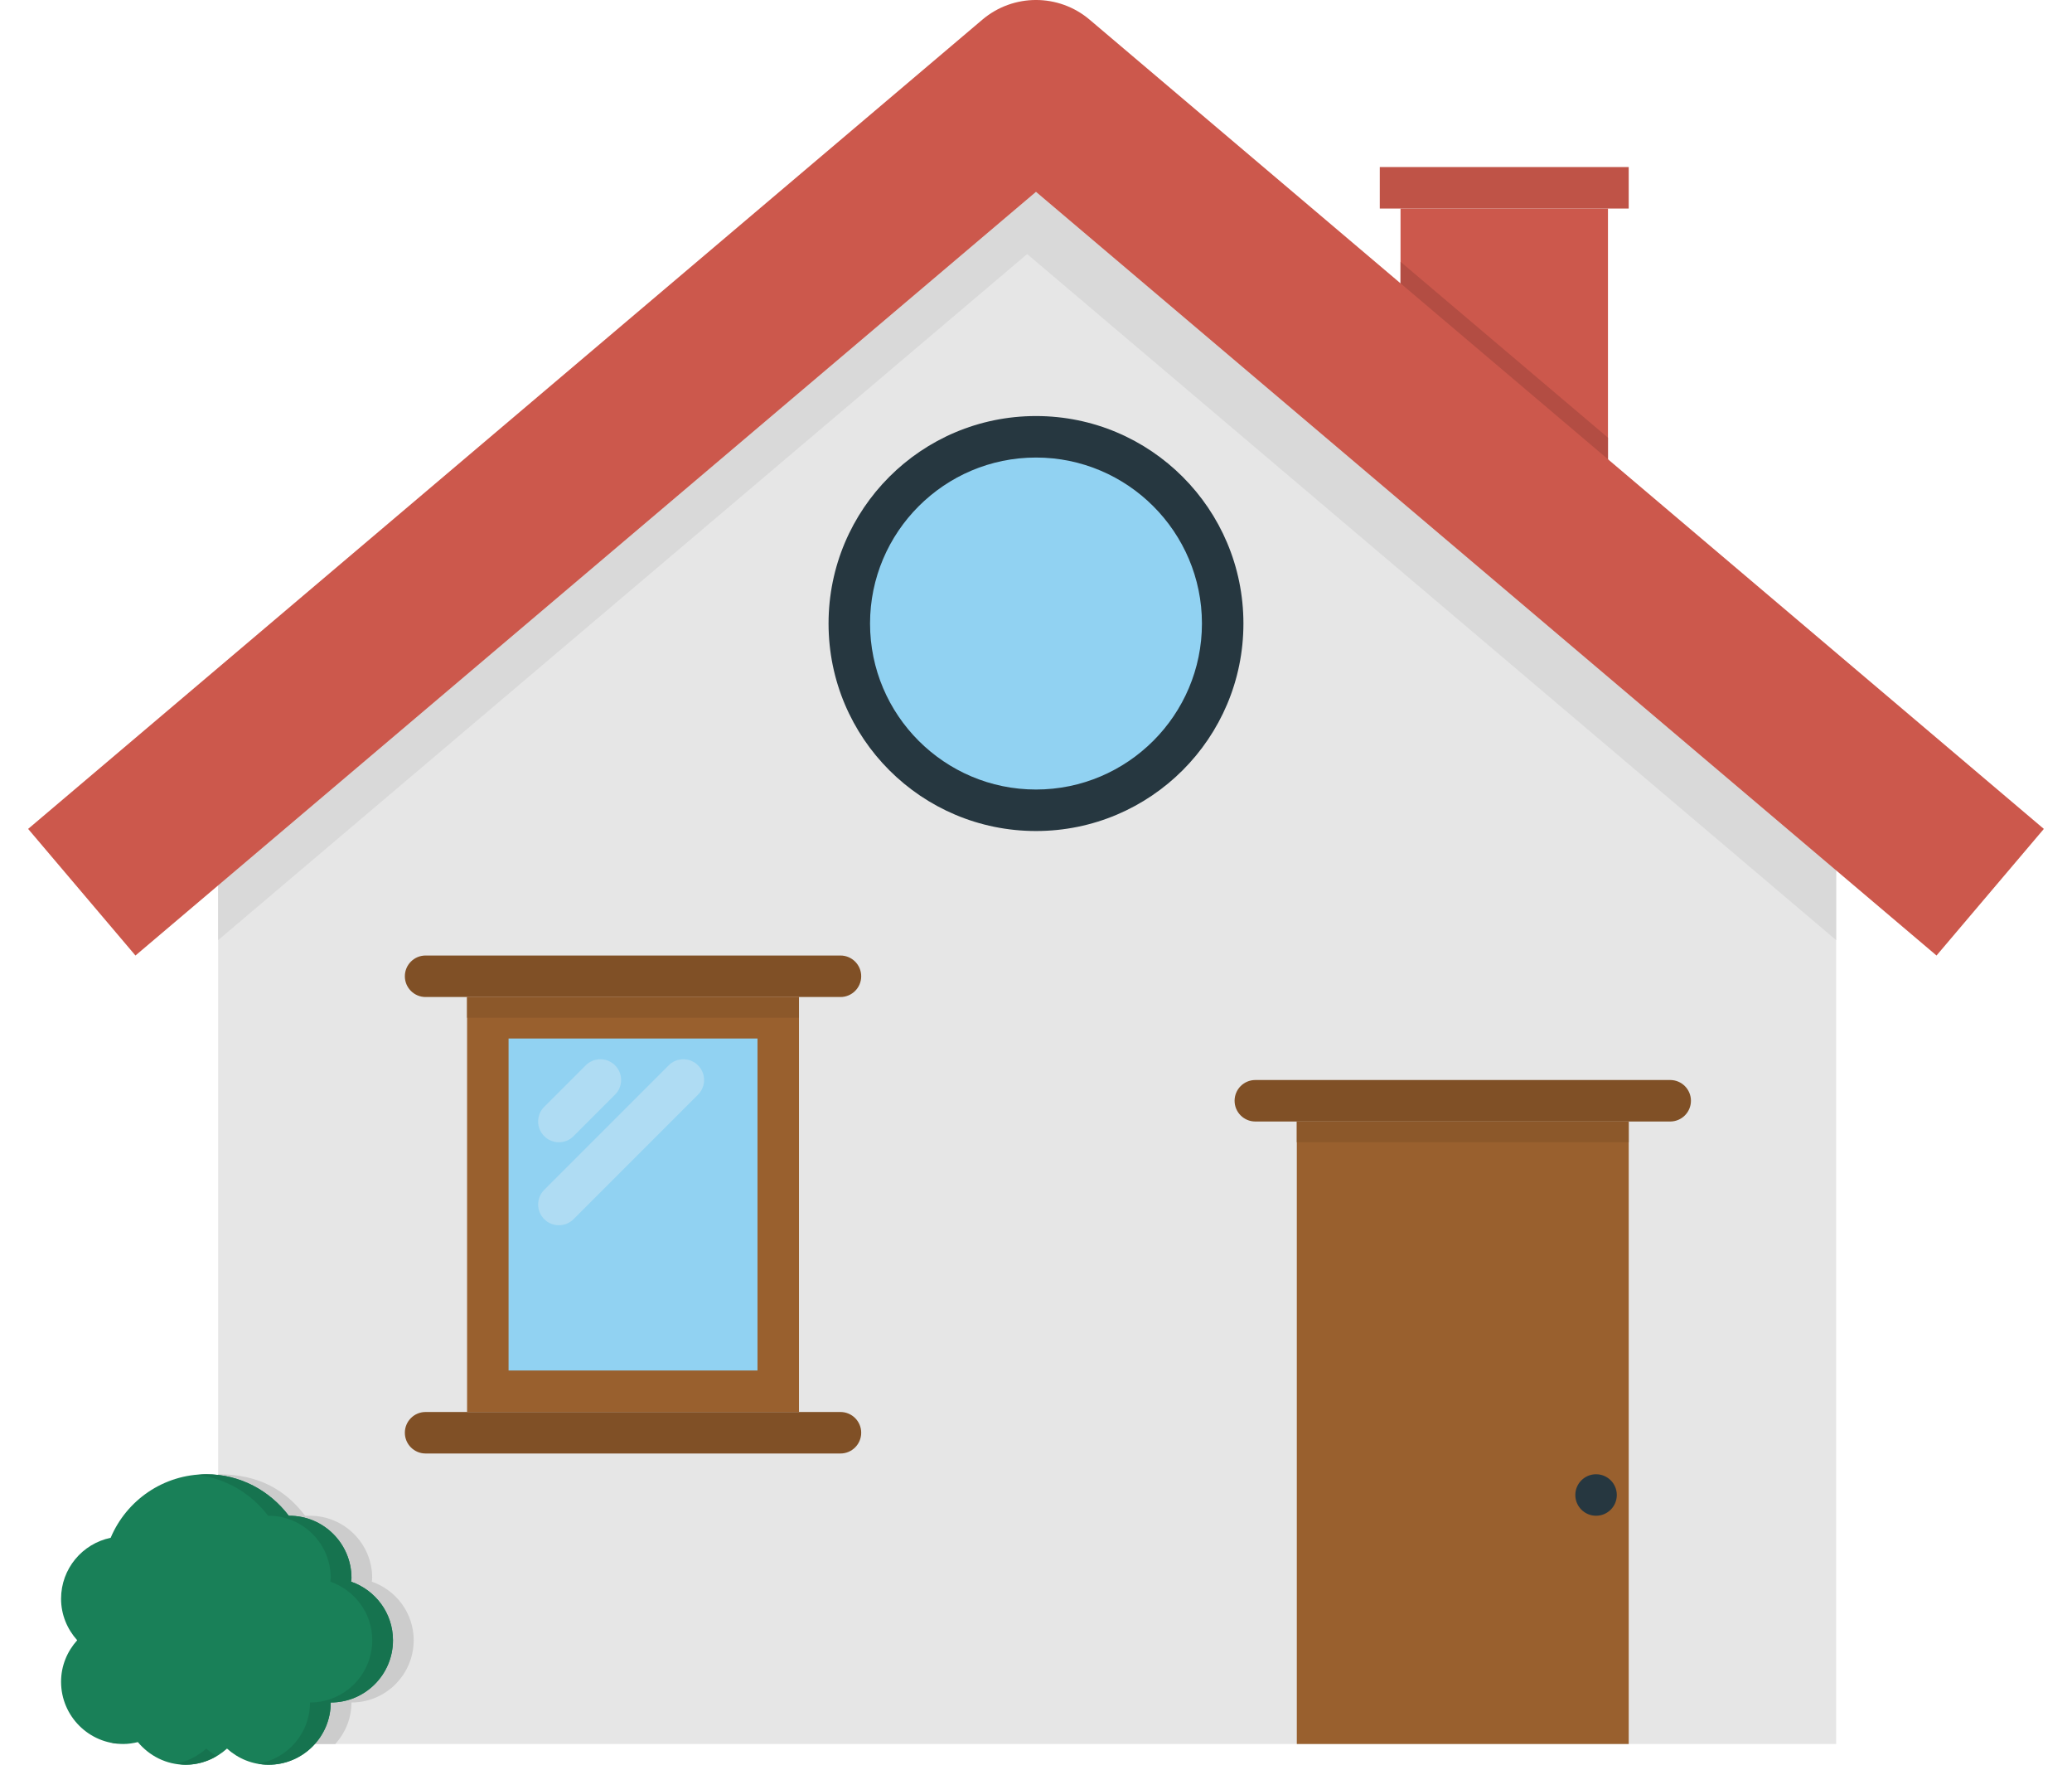 <?xml version="1.0" encoding="utf-8"?>
<!-- Generator: Adobe Illustrator 17.0.0, SVG Export Plug-In . SVG Version: 6.00 Build 0)  -->
<!DOCTYPE svg PUBLIC "-//W3C//DTD SVG 1.1//EN" "http://www.w3.org/Graphics/SVG/1.1/DTD/svg11.dtd">
<svg version="1.1" id="图层_1" xmlns="http://www.w3.org/2000/svg" xmlns:xlink="http://www.w3.org/1999/xlink" x="0px" y="0px"
	 width="99.887px" height="85.051px" viewBox="0 0 99.887 85.051" enable-background="new 0 0 99.887 85.051" xml:space="preserve">
<g>
	<g id="icons">
		<g>
			<g>
				<rect x="67.517" y="10.051" fill="#CC584C" width="10" height="18"/>
				<polygon fill="#B34D43" points="77.517,21.094 67.517,12.616 67.517,28.051 77.517,28.051 				"/>
				<rect x="66.517" y="8.051" fill="#BF5347" width="12" height="2"/>
				<polygon fill="#E6E6E6" points="88.517,84.051 10.517,84.051 10.517,38.051 49.517,5.051 88.517,38.051 				"/>
				<polygon fill="#D9D9D9" points="10.517,38.051 10.517,45.309 49.517,12.244 88.517,45.309 88.517,38.051 49.517,5.051 				"/>
				<path fill="#CCCCCC" d="M16.165,84.051c0.479-0.532,0.778-1.228,0.778-2c1.657,0,3-1.343,3-3c0-1.311-0.846-2.414-2.018-2.822
					c0.003-0.06,0.018-0.117,0.018-0.178c0-1.657-1.343-3-3-3c-0.007,0-0.227,0.002-0.234,0.002
					c-0.913-1.209-2.193-2.002-4.193-2.002v13H16.165z"/>
				<path fill="#805026" d="M41.517,69.051c0-0.552-0.448-1-1-1h-20c-0.552,0-1,0.448-1,1l0,0c0,0.552,0.448,1,1,1h20
					C41.069,70.051,41.517,69.603,41.517,69.051L41.517,69.051z"/>
				<path fill="#805026" d="M41.517,47.051c0-0.552-0.448-1-1-1h-20c-0.552,0-1,0.448-1,1l0,0c0,0.552,0.448,1,1,1h20
					C41.069,48.051,41.517,47.603,41.517,47.051L41.517,47.051z"/>
				<rect x="22.517" y="48.051" fill="#99602E" width="16" height="20"/>
				<rect x="22.517" y="48.051" fill="#8C582A" width="16" height="1"/>
				<path fill="#805026" d="M81.517,53.051c0-0.552-0.448-1-1-1h-20c-0.552,0-1,0.448-1,1l0,0c0,0.552,0.448,1,1,1h20
					C81.069,54.051,81.517,53.603,81.517,53.051L81.517,53.051z"/>
				<rect x="62.517" y="54.051" fill="#99602E" width="16" height="30"/>
				<rect x="62.517" y="54.051" fill="#8C582A" width="16" height="1"/>
				<rect x="24.517" y="50.051" fill="#91D2F2" width="12" height="16"/>
				<path opacity="0.3" fill="#F5F5F5" enable-background="new    " d="M26.943,55.051c-0.256,0-0.512-0.098-0.707-0.293
					c-0.391-0.391-0.391-1.023,0-1.414l2-2c0.391-0.391,1.023-0.391,1.414,0c0.391,0.391,0.391,1.023,0,1.414l-2,2
					C27.455,54.953,27.199,55.051,26.943,55.051z M27.65,58.758l6-6c0.391-0.391,0.391-1.023,0-1.414
					c-0.391-0.391-1.023-0.391-1.414,0l-6,6c-0.391,0.391-0.391,1.023,0,1.414c0.195,0.195,0.451,0.293,0.707,0.293
					C27.199,59.051,27.455,58.953,27.65,58.758z"/>
				<path fill="#198058" d="M16.926,76.229c0.003-0.06,0.018-0.117,0.018-0.178c0-1.657-1.343-3-3-3
					c-0.007,0-0.014,0.002-0.021,0.002c-0.913-1.209-2.348-2.002-3.979-2.002c-2.074,0-3.853,1.264-4.609,3.063
					c-1.365,0.282-2.391,1.49-2.391,2.937c0,0.772,0.3,1.468,0.778,2c-0.479,0.532-0.778,1.228-0.778,2c0,1.657,1.343,3,3,3
					c0.243,0,0.477-0.037,0.703-0.091c0.55,0.661,1.369,1.091,2.297,1.091c0.771,0,1.469-0.3,2-0.778
					c0.531,0.479,1.228,0.778,2,0.778c1.657,0,3-1.343,3-3c1.657,0,3-1.343,3-3C18.943,77.74,18.098,76.637,16.926,76.229z"/>
				<g>
					<path fill="#16734F" d="M5.646,83.959c-0.086,0.021-0.178,0.02-0.266,0.035c0.108,0.02,0.223,0.025,0.336,0.034
						C5.695,84.003,5.667,83.984,5.646,83.959z"/>
					<path fill="#16734F" d="M16.926,76.229c0.003-0.06,0.018-0.117,0.018-0.178c0-1.657-1.343-3-3-3
						c-0.007,0-0.014,0.002-0.021,0.002c-0.913-1.209-2.348-2.002-3.979-2.002c-0.151,0-0.297,0.021-0.444,0.034
						c1.399,0.158,2.616,0.899,3.424,1.968c0.007,0,0.014-0.002,0.021-0.002c1.657,0,3,1.343,3,3c0,0.061-0.015,0.118-0.018,0.178
						c1.172,0.408,2.018,1.511,2.018,2.822c0,1.657-1.343,3-3,3c0,1.489-1.088,2.716-2.511,2.951
						c0.166,0.029,0.336,0.049,0.511,0.049c1.657,0,3-1.343,3-3c1.657,0,3-1.343,3-3C18.943,77.74,18.098,76.637,16.926,76.229z"/>
					<path fill="#16734F" d="M9.943,84.272c-0.403,0.363-0.901,0.621-1.455,0.726c0.149,0.024,0.298,0.053,0.455,0.053
						c0.55,0,1.059-0.158,1.5-0.418C10.266,84.527,10.096,84.41,9.943,84.272z"/>
				</g>
				<path fill="#CC584C" d="M93.356,46.051L49.943,9.244L6.53,46.051l-5.174-6.102l46-39c1.492-1.266,3.682-1.266,5.174,0l46,39
					L93.356,46.051z"/>
				<circle fill="#263740" cx="49.943" cy="30.051" r="10"/>
				<path fill="#91D2F2" d="M49.943,38.051c-4.411,0-8-3.589-8-8s3.589-8,8-8s8,3.589,8,8S54.354,38.051,49.943,38.051z"/>
				<circle fill="#263740" cx="76.943" cy="72.051" r="1"/>
			</g>
		</g>
	</g>
</g>
</svg>
